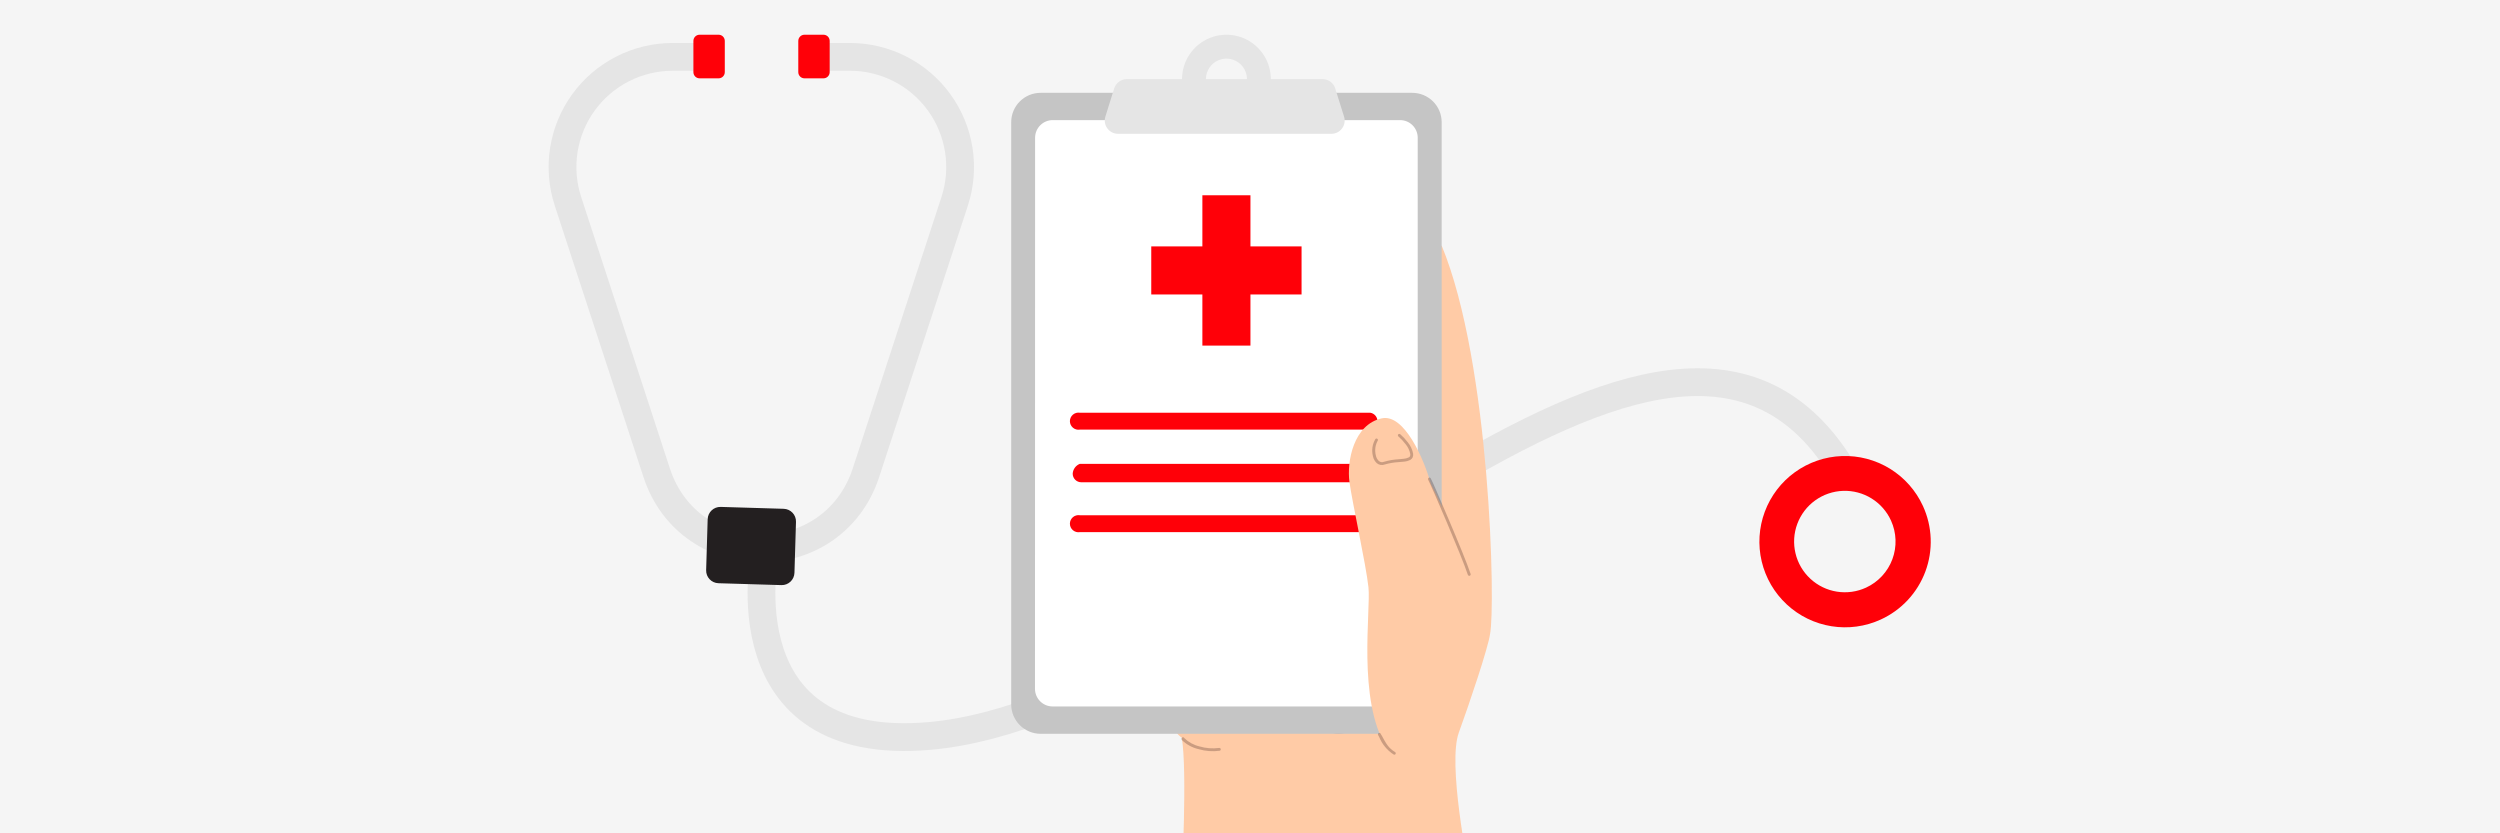 <svg width="360" height="120" viewBox="0 0 360 120" fill="none" xmlns="http://www.w3.org/2000/svg">
<rect x="0" y="0" width="360" height="120" fill="#333333" stroke="none"/>
<g clip-path="url(#clip0_1643_15485)">
<rect width="360" height="120" fill="#F5F5F5"/>
<path d="M110.14 79.737C110.14 79.737 104.183 108.612 133.903 105.974C179.058 101.965 240.29 24.818 265.684 68.253" stroke="#E5E5E5" stroke-width="4" stroke-miterlimit="10"/>
<path d="M276.9 72.855C275.883 70.638 274.231 68.772 272.154 67.493C270.077 66.215 267.667 65.581 265.229 65.672C262.792 65.762 260.436 66.574 258.459 68.003C256.483 69.433 254.974 71.416 254.125 73.703C253.275 75.989 253.123 78.476 253.686 80.85C254.25 83.223 255.505 85.376 257.292 87.036C259.079 88.696 261.318 89.79 263.726 90.177C266.134 90.566 268.604 90.231 270.822 89.216C272.296 88.542 273.624 87.584 274.727 86.397C275.831 85.209 276.69 83.816 277.255 82.296C277.82 80.776 278.079 79.16 278.018 77.54C277.957 75.92 277.577 74.328 276.9 72.855ZM268.72 84.614C267.406 85.221 265.943 85.424 264.514 85.198C263.085 84.972 261.755 84.326 260.694 83.343C259.632 82.361 258.886 81.085 258.551 79.677C258.215 78.27 258.305 76.795 258.81 75.439C259.314 74.083 260.209 72.907 261.382 72.061C262.556 71.214 263.954 70.735 265.4 70.684C266.845 70.633 268.274 71.013 269.503 71.775C270.733 72.537 271.709 73.647 272.307 74.965C273.104 76.721 273.174 78.721 272.502 80.529C271.83 82.337 270.47 83.805 268.72 84.614Z" fill="#FF0008"/>
<path d="M101.976 8.189H96.895C94.387 8.185 91.913 8.775 89.677 9.912C87.441 11.048 85.506 12.699 84.032 14.728C82.557 16.757 81.584 19.107 81.194 21.584C80.803 24.062 81.005 26.597 81.784 28.982L94.55 68.042C99.314 82.65 119.944 82.65 124.708 68.042L137.474 28.982C138.251 26.6 138.454 24.068 138.065 21.592C137.676 19.117 136.707 16.769 135.236 14.741C133.765 12.713 131.834 11.061 129.602 9.923C127.37 8.784 124.9 8.19 122.395 8.189H117.176" stroke="#E5E5E5" stroke-width="4" stroke-miterlimit="10"/>
<path d="M112.851 73.267L103.786 72.995C102.777 72.965 101.935 73.758 101.905 74.766L101.685 82.103C101.655 83.111 102.448 83.954 103.456 83.984L112.521 84.256C113.53 84.286 114.372 83.493 114.402 82.484L114.622 75.148C114.653 74.139 113.86 73.297 112.851 73.267Z" fill="#231F20"/>
<path d="M103.477 5H100.742C100.249 5 99.85 5.4 99.85 5.893V10.389C99.85 10.882 100.249 11.281 100.742 11.281H103.477C103.97 11.281 104.37 10.882 104.37 10.389V5.893C104.37 5.4 103.97 5 103.477 5Z" fill="#FF0008"/>
<path d="M118.581 5H115.846C115.353 5 114.953 5.4 114.953 5.893V10.389C114.953 10.882 115.353 11.281 115.846 11.281H118.581C119.074 11.281 119.474 10.882 119.474 10.389V5.893C119.474 5.4 119.074 5 118.581 5Z" fill="#FF0008"/>
<path fill-rule="evenodd" clip-rule="evenodd" d="M204.476 102.208L205.117 102.509C205.538 102.676 205.901 102.962 206.162 103.333C206.423 103.703 206.57 104.142 206.586 104.594C206.583 105.008 206.49 105.416 206.313 105.791C206.137 106.165 205.881 106.496 205.563 106.761C204.298 107.799 202.682 108.31 201.051 108.19H200.345V106.778H201.083C202.372 106.894 203.657 106.511 204.67 105.706C204.831 105.575 204.962 105.41 205.054 105.224C205.146 105.038 205.198 104.835 205.206 104.627C205.19 104.443 205.12 104.267 205.005 104.122C204.889 103.978 204.733 103.871 204.557 103.815L203.916 103.523L204.476 102.208Z" fill="#7C3038"/>
<path d="M172.679 47.445C172.679 47.445 174.205 44.353 174.164 43.509C173.174 42.616 169.839 41.642 168.207 43.379C165.773 45.951 169.295 52.955 170.074 52.306C170.853 51.657 172.679 47.445 172.679 47.445Z" fill="#E7A991"/>
<path d="M167.541 57.694C167.541 57.694 169.083 54.643 169.034 53.799C168.036 52.922 164.855 51.9 162.964 53.28C160.132 55.357 164.141 63.14 164.92 62.467C165.699 61.793 167.541 57.694 167.541 57.694Z" fill="#E7A991"/>
<path d="M162.94 68.115C163.367 67.308 163.694 66.452 163.914 65.567C163.265 64.99 161.325 64.154 160.01 65.485C158.249 67.271 160.725 71.694 161.236 71.248C161.747 70.801 162.94 68.115 162.94 68.115Z" fill="#E7A991"/>
<path d="M214.563 91.326C215.375 87.447 214.62 52.322 207.6 35.369C207.6 35.369 157.21 66.143 164.587 88.242C166.567 94.183 167.371 104.473 170.179 106.226C170.99 111.177 170.179 126.304 170.179 126.304H211.633C211.374 124.429 208.436 109.992 210.067 105.504C211.698 101.016 214.303 93.233 214.563 91.326Z" fill="#FFCBA6"/>
<path d="M195.906 103.629L190.753 99.799L165.684 92.576L166.146 94.32C172.062 96.901 189.771 104.871 191.67 105.471C192.479 105.741 193.359 105.702 194.141 105.362C194.923 105.022 195.551 104.405 195.906 103.629Z" fill="#2F1313" fill-opacity="0.25"/>
<path fill-rule="evenodd" clip-rule="evenodd" d="M170.179 106.258C170.141 106.298 170.12 106.35 170.12 106.405C170.12 106.459 170.141 106.511 170.179 106.551C170.849 107.214 171.693 107.675 172.614 107.882C173.59 108.169 174.616 108.246 175.624 108.109C175.651 108.104 175.677 108.094 175.699 108.079C175.722 108.065 175.742 108.046 175.757 108.024C175.773 108.001 175.784 107.976 175.789 107.95C175.795 107.923 175.796 107.896 175.791 107.869C175.786 107.843 175.776 107.817 175.761 107.795C175.747 107.772 175.728 107.752 175.706 107.737C175.683 107.721 175.658 107.71 175.632 107.704C175.605 107.699 175.578 107.698 175.551 107.703C174.605 107.829 173.643 107.755 172.727 107.484C171.901 107.289 171.144 106.874 170.536 106.283C170.521 106.249 170.497 106.22 170.467 106.199C170.437 106.178 170.401 106.166 170.365 106.164C170.328 106.161 170.291 106.169 170.259 106.185C170.226 106.202 170.198 106.227 170.179 106.258Z" fill="#2F1313" fill-opacity="0.25"/>
<path d="M145.613 17.595C145.613 17.04 145.723 16.49 145.935 15.977C146.148 15.464 146.459 14.998 146.852 14.606C147.244 14.213 147.71 13.902 148.223 13.689C148.736 13.476 149.286 13.367 149.842 13.367H203.364C204.486 13.367 205.562 13.812 206.357 14.605C207.151 15.398 207.598 16.473 207.6 17.595V101.43C207.6 102.553 207.154 103.631 206.36 104.425C205.565 105.22 204.488 105.666 203.364 105.666H149.842C148.719 105.664 147.644 105.217 146.851 104.422C146.059 103.628 145.613 102.552 145.613 101.43V17.595Z" fill="#C5C5C5"/>
<path d="M149.054 19.835C149.054 19.161 149.322 18.515 149.798 18.039C150.275 17.562 150.921 17.295 151.595 17.295H201.611C202.285 17.295 202.931 17.562 203.407 18.039C203.884 18.515 204.151 19.161 204.151 19.835V99.19C204.151 99.863 203.884 100.509 203.407 100.986C202.931 101.462 202.285 101.73 201.611 101.73H151.578C150.905 101.73 150.258 101.462 149.782 100.986C149.306 100.509 149.038 99.863 149.038 99.19L149.054 19.835Z" fill="white"/>
<path fill-rule="evenodd" clip-rule="evenodd" d="M176.607 17.79C177.872 17.79 179.108 17.415 180.16 16.712C181.212 16.01 182.031 15.011 182.515 13.842C182.999 12.674 183.126 11.388 182.879 10.148C182.632 8.907 182.023 7.767 181.129 6.873C180.235 5.979 179.095 5.37 177.855 5.123C176.614 4.876 175.328 5.003 174.16 5.487C172.991 5.971 171.992 6.791 171.29 7.842C170.587 8.894 170.212 10.13 170.212 11.395C170.212 13.091 170.886 14.718 172.085 15.917C173.284 17.116 174.911 17.79 176.607 17.79ZM176.607 14.349C177.191 14.349 177.762 14.176 178.248 13.851C178.734 13.527 179.113 13.065 179.336 12.526C179.56 11.986 179.618 11.392 179.504 10.819C179.39 10.246 179.109 9.719 178.696 9.306C178.283 8.893 177.756 8.612 177.183 8.498C176.61 8.384 176.016 8.442 175.477 8.666C174.937 8.889 174.475 9.268 174.151 9.754C173.826 10.24 173.653 10.811 173.653 11.395C173.652 11.783 173.728 12.168 173.876 12.527C174.024 12.886 174.241 13.212 174.516 13.486C174.79 13.761 175.116 13.978 175.475 14.127C175.834 14.275 176.219 14.35 176.607 14.349Z" fill="#E5E5E5"/>
<path d="M160.441 12.734C160.563 12.347 160.804 12.009 161.131 11.768C161.458 11.527 161.853 11.397 162.258 11.395H190.452C190.858 11.394 191.254 11.524 191.582 11.765C191.909 12.006 192.15 12.346 192.27 12.734L193.544 16.792C193.633 17.077 193.654 17.379 193.605 17.674C193.555 17.969 193.438 18.248 193.261 18.489C193.084 18.73 192.853 18.926 192.586 19.061C192.32 19.196 192.025 19.267 191.726 19.267H160.992C160.694 19.267 160.399 19.196 160.132 19.061C159.866 18.926 159.635 18.73 159.458 18.489C159.281 18.248 159.163 17.969 159.114 17.674C159.065 17.379 159.085 17.077 159.174 16.792L160.441 12.734Z" fill="#E5E5E5"/>
<path fill-rule="evenodd" clip-rule="evenodd" d="M180.064 35.483H187.425V42.405H180.064V49.766H173.142V42.405H165.781V35.483H173.142V28.122H180.064V35.483ZM155.498 61.866H197.318C197.607 61.819 197.869 61.671 198.059 61.448C198.248 61.225 198.352 60.942 198.352 60.649C198.352 60.356 198.248 60.073 198.059 59.85C197.869 59.627 197.607 59.479 197.318 59.432H155.498C155.322 59.403 155.141 59.413 154.969 59.46C154.797 59.508 154.637 59.593 154.5 59.709C154.364 59.825 154.255 59.969 154.179 60.131C154.104 60.293 154.065 60.47 154.065 60.649C154.065 60.828 154.104 61.005 154.179 61.167C154.255 61.329 154.364 61.473 154.5 61.589C154.637 61.705 154.797 61.79 154.969 61.838C155.141 61.885 155.322 61.895 155.498 61.866ZM155.693 69.446H197.513C197.675 69.446 197.835 69.414 197.984 69.352C198.133 69.29 198.269 69.199 198.382 69.085C198.496 68.97 198.586 68.834 198.648 68.684C198.709 68.535 198.74 68.374 198.738 68.213C198.738 67.539 198.195 66.987 197.318 66.793H155.498C155.209 66.906 154.957 67.1 154.775 67.351C154.592 67.603 154.485 67.902 154.468 68.213C154.468 68.538 154.597 68.851 154.826 69.082C155.056 69.313 155.367 69.444 155.693 69.446ZM155.498 76.629H197.318C197.607 76.581 197.869 76.433 198.059 76.21C198.248 75.987 198.352 75.704 198.352 75.411C198.352 75.119 198.248 74.836 198.059 74.613C197.869 74.39 197.607 74.241 197.318 74.194H155.498C155.322 74.165 155.141 74.175 154.969 74.223C154.797 74.271 154.637 74.355 154.5 74.471C154.364 74.587 154.255 74.731 154.179 74.893C154.104 75.056 154.065 75.232 154.065 75.411C154.065 75.59 154.104 75.767 154.179 75.929C154.255 76.092 154.364 76.236 154.5 76.351C154.637 76.467 154.797 76.552 154.969 76.6C155.141 76.648 155.322 76.658 155.498 76.629Z" fill="#FF0008"/>
<path d="M198.965 60.243C202.211 59.529 205.052 66.094 206.05 69.689C219.595 95.87 203.826 114.374 199.631 107.573C195.435 100.772 197.415 87.885 197.058 84.573C196.701 81.262 194.729 72.4 194.323 69.413C193.917 66.427 194.932 61.127 198.965 60.243Z" fill="#FFCBA6"/>
<path fill-rule="evenodd" clip-rule="evenodd" d="M198.332 63.18C198.31 63.165 198.285 63.155 198.258 63.149C198.232 63.144 198.205 63.144 198.178 63.149C198.152 63.154 198.127 63.165 198.104 63.18C198.082 63.195 198.063 63.215 198.048 63.237C197.831 63.607 197.688 64.016 197.63 64.441C197.571 64.866 197.598 65.298 197.707 65.713C197.786 66.097 197.985 66.446 198.275 66.711C198.43 66.837 198.615 66.92 198.811 66.951C199.008 66.982 199.209 66.961 199.395 66.889C200.069 66.694 200.764 66.577 201.465 66.54L202.098 66.484C202.445 66.464 202.785 66.372 203.096 66.216C203.234 66.131 203.346 66.01 203.421 65.867C203.488 65.705 203.513 65.529 203.494 65.355C203.385 64.743 203.12 64.17 202.723 63.692C202.395 63.259 202.022 62.862 201.611 62.507C201.568 62.483 201.518 62.474 201.47 62.483C201.421 62.491 201.378 62.517 201.346 62.554C201.314 62.592 201.296 62.639 201.296 62.688C201.295 62.737 201.312 62.785 201.343 62.823C201.73 63.159 202.081 63.534 202.39 63.943C202.744 64.358 202.982 64.859 203.08 65.396C203.096 65.495 203.082 65.597 203.039 65.688C203.006 65.762 202.949 65.822 202.877 65.859C202.624 65.983 202.347 66.055 202.065 66.07L201.481 66.126C200.736 66.163 199.997 66.288 199.282 66.5C199.162 66.549 199.032 66.564 198.905 66.544C198.777 66.524 198.658 66.469 198.559 66.386C198.329 66.171 198.175 65.886 198.121 65.575C197.934 64.851 198.036 64.082 198.405 63.432C198.425 63.388 198.428 63.339 198.415 63.293C198.401 63.247 198.372 63.207 198.332 63.18Z" fill="#2F1313" fill-opacity="0.25"/>
<path fill-rule="evenodd" clip-rule="evenodd" d="M205.742 68.797C205.694 68.823 205.659 68.866 205.642 68.917C205.625 68.968 205.629 69.024 205.652 69.073C205.855 69.446 207.048 72.165 208.314 75.151C209.58 78.138 210.911 81.376 211.374 82.78C211.394 82.831 211.433 82.873 211.482 82.897C211.532 82.921 211.589 82.926 211.642 82.91C211.692 82.891 211.734 82.854 211.758 82.806C211.783 82.757 211.787 82.702 211.772 82.65C211.301 81.23 209.962 77.975 208.696 74.997C207.43 72.019 206.261 69.276 206.026 68.886C206.014 68.861 205.997 68.838 205.976 68.82C205.954 68.802 205.93 68.788 205.903 68.779C205.876 68.771 205.848 68.768 205.821 68.771C205.793 68.774 205.766 68.783 205.742 68.797Z" fill="#2F1313" fill-opacity="0.25"/>
<path fill-rule="evenodd" clip-rule="evenodd" d="M198.527 105.56C198.502 105.573 198.48 105.59 198.463 105.612C198.445 105.633 198.432 105.658 198.425 105.685C198.417 105.711 198.415 105.739 198.419 105.767C198.422 105.794 198.431 105.82 198.446 105.844L198.608 106.144C199.027 107.169 199.749 108.041 200.677 108.644C200.7 108.659 200.726 108.669 200.752 108.674C200.779 108.678 200.807 108.678 200.833 108.672C200.86 108.666 200.885 108.654 200.907 108.638C200.929 108.623 200.947 108.602 200.961 108.579C200.988 108.532 200.996 108.475 200.982 108.422C200.969 108.369 200.935 108.324 200.888 108.295C199.963 107.735 199.639 107.151 198.965 105.917L198.803 105.641C198.79 105.618 198.773 105.597 198.752 105.58C198.731 105.563 198.707 105.551 198.682 105.543C198.656 105.536 198.629 105.533 198.602 105.536C198.576 105.539 198.55 105.547 198.527 105.56Z" fill="#2F1313" fill-opacity="0.25"/>
</g>
<defs>
<clipPath id="clip0_1643_15485">
<rect width="360" height="120" fill="white"/>
</clipPath>
</defs>
</svg>
